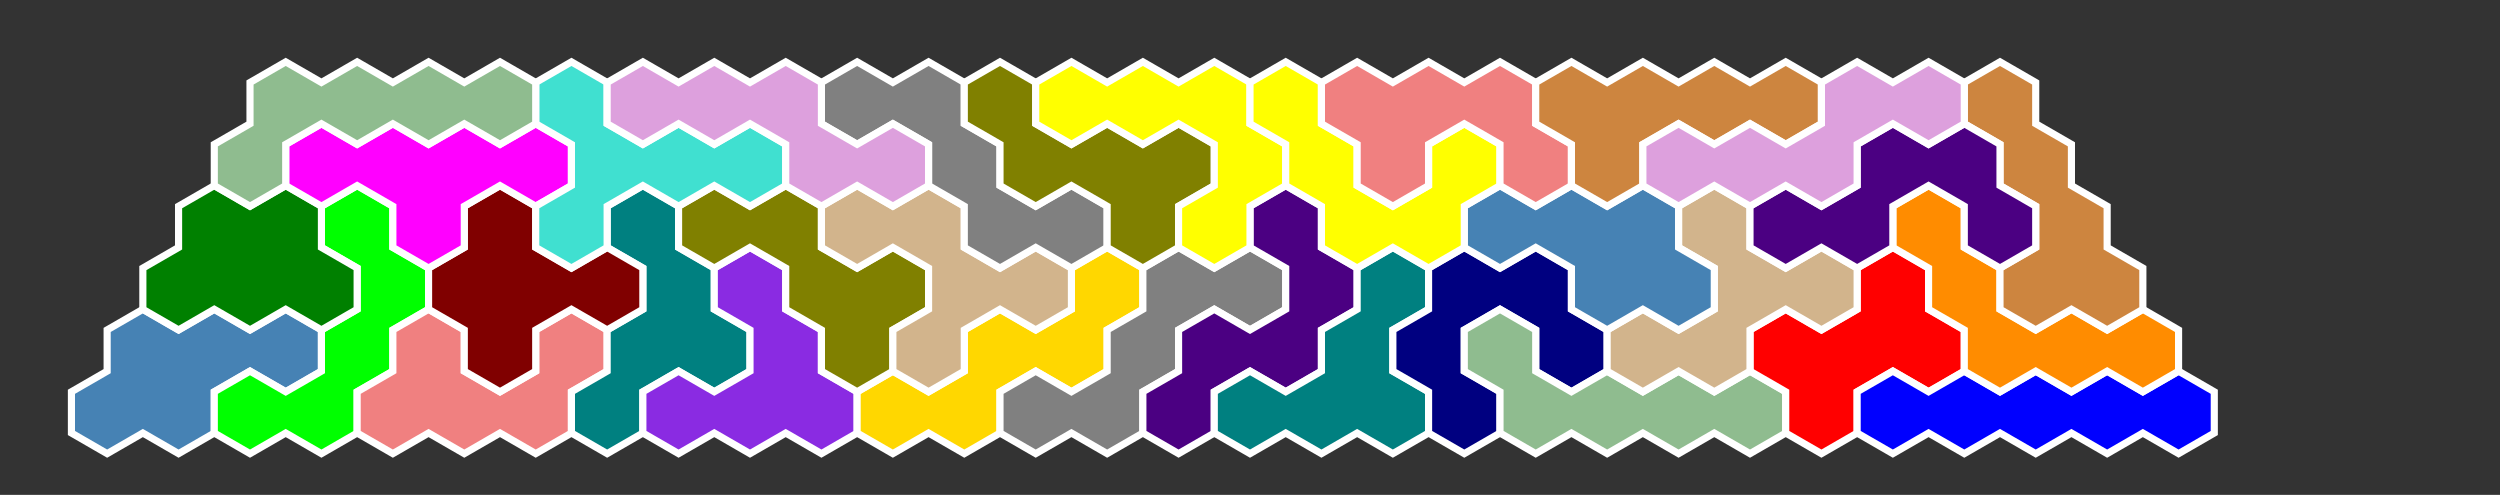 <?xml version="1.0" standalone="no"?>
<!-- Created by Polyform Puzzler (http://puzzler.sourceforge.net/) -->
<svg width="350.000" height="69.282"
     viewBox="0 0 350.000 69.282"
     xmlns="http://www.w3.org/2000/svg"
     xmlns:xlink="http://www.w3.org/1999/xlink">
<rect x="0" y="0" width="350.000" height="69.282" fill="#333333" stroke="none"/>
<g>
<polygon fill="steelblue" stroke="white" stroke-width="1"
         points="10.000,54.848 10.000,60.622 15.000,63.509 15.000,63.509 20.000,60.622 25.000,63.509 30.000,60.622 30.000,54.848 35.000,51.962 40.000,54.848 45.000,51.962 45.000,46.188 40.000,43.301 35.000,46.188 30.000,43.301 25.000,46.188 20.000,43.301 15.000,46.188 15.000,51.962">
<desc>B5</desc>
</polygon>
<polygon fill="lime" stroke="white" stroke-width="1"
         points="30.000,54.848 30.000,60.622 35.000,63.509 35.000,63.509 40.000,60.622 45.000,63.509 50.000,60.622 50.000,54.848 55.000,51.962 55.000,46.188 60.000,43.301 60.000,37.528 55.000,34.641 55.000,28.868 50.000,25.981 45.000,28.868 45.000,34.641 50.000,37.528 50.000,43.301 45.000,46.188 45.000,51.962 40.000,54.848 35.000,51.962">
<desc>C5</desc>
</polygon>
<polygon fill="lightcoral" stroke="white" stroke-width="1"
         points="50.000,54.848 50.000,60.622 55.000,63.509 55.000,63.509 60.000,60.622 65.000,63.509 70.000,60.622 75.000,63.509 80.000,60.622 80.000,54.848 85.000,51.962 85.000,46.188 80.000,43.301 75.000,46.188 75.000,51.962 70.000,54.848 65.000,51.962 65.000,46.188 60.000,43.301 55.000,46.188 55.000,51.962">
<desc>F5</desc>
</polygon>
<polygon fill="teal" stroke="white" stroke-width="1"
         points="80.000,54.848 80.000,60.622 85.000,63.509 85.000,63.509 90.000,60.622 90.000,54.848 95.000,51.962 100.000,54.848 105.000,51.962 105.000,46.188 100.000,43.301 100.000,37.528 95.000,34.641 95.000,28.868 90.000,25.981 85.000,28.868 85.000,34.641 90.000,37.528 90.000,43.301 85.000,46.188 85.000,51.962">
<desc>T5</desc>
</polygon>
<polygon fill="blueviolet" stroke="white" stroke-width="1"
         points="90.000,54.848 90.000,60.622 95.000,63.509 95.000,63.509 100.000,60.622 105.000,63.509 110.000,60.622 115.000,63.509 120.000,60.622 120.000,54.848 115.000,51.962 115.000,46.188 110.000,43.301 110.000,37.528 105.000,34.641 100.000,37.528 100.000,43.301 105.000,46.188 105.000,51.962 100.000,54.848 95.000,51.962">
<desc>V5</desc>
</polygon>
<polygon fill="gold" stroke="white" stroke-width="1"
         points="120.000,54.848 120.000,60.622 125.000,63.509 125.000,63.509 130.000,60.622 135.000,63.509 140.000,60.622 140.000,54.848 145.000,51.962 150.000,54.848 155.000,51.962 155.000,46.188 160.000,43.301 160.000,37.528 155.000,34.641 150.000,37.528 150.000,43.301 145.000,46.188 140.000,43.301 135.000,46.188 135.000,51.962 130.000,54.848 125.000,51.962">
<desc>W5</desc>
</polygon>
<polygon fill="gray" stroke="white" stroke-width="1"
         points="140.000,54.848 140.000,60.622 145.000,63.509 145.000,63.509 150.000,60.622 155.000,63.509 160.000,60.622 160.000,54.848 165.000,51.962 165.000,46.188 170.000,43.301 175.000,46.188 180.000,43.301 180.000,37.528 175.000,34.641 170.000,37.528 165.000,34.641 160.000,37.528 160.000,43.301 155.000,46.188 155.000,51.962 150.000,54.848 145.000,51.962">
<desc>s5</desc>
</polygon>
<polygon fill="indigo" stroke="white" stroke-width="1"
         points="160.000,54.848 160.000,60.622 165.000,63.509 165.000,63.509 170.000,60.622 170.000,54.848 175.000,51.962 180.000,54.848 185.000,51.962 185.000,46.188 190.000,43.301 190.000,37.528 185.000,34.641 185.000,28.868 180.000,25.981 175.000,28.868 175.000,34.641 180.000,37.528 180.000,43.301 175.000,46.188 170.000,43.301 165.000,46.188 165.000,51.962">
<desc>g5</desc>
</polygon>
<polygon fill="teal" stroke="white" stroke-width="1"
         points="170.000,54.848 170.000,60.622 175.000,63.509 175.000,63.509 180.000,60.622 185.000,63.509 190.000,60.622 195.000,63.509 200.000,60.622 200.000,54.848 195.000,51.962 195.000,46.188 200.000,43.301 200.000,37.528 195.000,34.641 190.000,37.528 190.000,43.301 185.000,46.188 185.000,51.962 180.000,54.848 175.000,51.962">
<desc>t5</desc>
</polygon>
<polygon fill="navy" stroke="white" stroke-width="1"
         points="200.000,54.848 200.000,60.622 205.000,63.509 205.000,63.509 210.000,60.622 210.000,54.848 205.000,51.962 205.000,46.188 210.000,43.301 215.000,46.188 215.000,51.962 220.000,54.848 225.000,51.962 225.000,46.188 220.000,43.301 220.000,37.528 215.000,34.641 210.000,37.528 205.000,34.641 200.000,37.528 200.000,43.301 195.000,46.188 195.000,51.962">
<desc>U5</desc>
</polygon>
<polygon fill="darkseagreen" stroke="white" stroke-width="1"
         points="210.000,54.848 210.000,60.622 215.000,63.509 215.000,63.509 220.000,60.622 225.000,63.509 230.000,60.622 235.000,63.509 240.000,60.622 245.000,63.509 250.000,60.622 250.000,54.848 245.000,51.962 240.000,54.848 235.000,51.962 230.000,54.848 225.000,51.962 220.000,54.848 215.000,51.962 215.000,46.188 210.000,43.301 205.000,46.188 205.000,51.962">
<desc>j5</desc>
</polygon>
<polygon fill="red" stroke="white" stroke-width="1"
         points="250.000,54.848 250.000,60.622 255.000,63.509 255.000,63.509 260.000,60.622 260.000,54.848 265.000,51.962 270.000,54.848 275.000,51.962 275.000,46.188 270.000,43.301 270.000,37.528 265.000,34.641 260.000,37.528 260.000,43.301 255.000,46.188 250.000,43.301 245.000,46.188 245.000,51.962">
<desc>X5</desc>
</polygon>
<polygon fill="blue" stroke="white" stroke-width="1"
         points="260.000,54.848 260.000,60.622 265.000,63.509 265.000,63.509 270.000,60.622 275.000,63.509 280.000,60.622 285.000,63.509 290.000,60.622 295.000,63.509 300.000,60.622 305.000,63.509 310.000,60.622 310.000,54.848 305.000,51.962 300.000,54.848 295.000,51.962 290.000,54.848 285.000,51.962 280.000,54.848 275.000,51.962 270.000,54.848 265.000,51.962">
<desc>I5</desc>
</polygon>
<polygon fill="maroon" stroke="white" stroke-width="1"
         points="65.000,46.188 65.000,51.962 70.000,54.848 70.000,54.848 75.000,51.962 75.000,46.188 80.000,43.301 85.000,46.188 90.000,43.301 90.000,37.528 85.000,34.641 80.000,37.528 75.000,34.641 75.000,28.868 70.000,25.981 65.000,28.868 65.000,34.641 60.000,37.528 60.000,43.301">
<desc>A5</desc>
</polygon>
<polygon fill="olive" stroke="white" stroke-width="1"
         points="115.000,46.188 115.000,51.962 120.000,54.848 120.000,54.848 125.000,51.962 125.000,46.188 130.000,43.301 130.000,37.528 125.000,34.641 120.000,37.528 115.000,34.641 115.000,28.868 110.000,25.981 105.000,28.868 100.000,25.981 95.000,28.868 95.000,34.641 100.000,37.528 105.000,34.641 110.000,37.528 110.000,43.301">
<desc>Q5</desc>
</polygon>
<polygon fill="tan" stroke="white" stroke-width="1"
         points="125.000,46.188 125.000,51.962 130.000,54.848 130.000,54.848 135.000,51.962 135.000,46.188 140.000,43.301 145.000,46.188 150.000,43.301 150.000,37.528 145.000,34.641 140.000,37.528 135.000,34.641 135.000,28.868 130.000,25.981 125.000,28.868 120.000,25.981 115.000,28.868 115.000,34.641 120.000,37.528 125.000,34.641 130.000,37.528 130.000,43.301">
<desc>h5</desc>
</polygon>
<polygon fill="tan" stroke="white" stroke-width="1"
         points="225.000,46.188 225.000,51.962 230.000,54.848 230.000,54.848 235.000,51.962 240.000,54.848 245.000,51.962 245.000,46.188 250.000,43.301 255.000,46.188 260.000,43.301 260.000,37.528 255.000,34.641 250.000,37.528 245.000,34.641 245.000,28.868 240.000,25.981 235.000,28.868 235.000,34.641 240.000,37.528 240.000,43.301 235.000,46.188 230.000,43.301">
<desc>H5</desc>
</polygon>
<polygon fill="darkorange" stroke="white" stroke-width="1"
         points="275.000,46.188 275.000,51.962 280.000,54.848 280.000,54.848 285.000,51.962 290.000,54.848 295.000,51.962 300.000,54.848 305.000,51.962 305.000,46.188 300.000,43.301 295.000,46.188 290.000,43.301 285.000,46.188 280.000,43.301 280.000,37.528 275.000,34.641 275.000,28.868 270.000,25.981 265.000,28.868 265.000,34.641 270.000,37.528 270.000,43.301">
<desc>L5</desc>
</polygon>
<polygon fill="green" stroke="white" stroke-width="1"
         points="20.000,37.528 20.000,43.301 25.000,46.188 25.000,46.188 30.000,43.301 35.000,46.188 40.000,43.301 45.000,46.188 50.000,43.301 50.000,37.528 45.000,34.641 45.000,28.868 40.000,25.981 35.000,28.868 30.000,25.981 25.000,28.868 25.000,34.641">
<desc>D5</desc>
</polygon>
<polygon fill="steelblue" stroke="white" stroke-width="1"
         points="220.000,37.528 220.000,43.301 225.000,46.188 225.000,46.188 230.000,43.301 235.000,46.188 240.000,43.301 240.000,37.528 235.000,34.641 235.000,28.868 230.000,25.981 225.000,28.868 220.000,25.981 215.000,28.868 210.000,25.981 205.000,28.868 205.000,34.641 210.000,37.528 215.000,34.641">
<desc>b5</desc>
</polygon>
<polygon fill="peru" stroke="white" stroke-width="1"
         points="280.000,37.528 280.000,43.301 285.000,46.188 285.000,46.188 290.000,43.301 295.000,46.188 300.000,43.301 300.000,37.528 295.000,34.641 295.000,28.868 290.000,25.981 290.000,20.207 285.000,17.321 285.000,11.547 280.000,8.660 275.000,11.547 275.000,17.321 280.000,20.207 280.000,25.981 285.000,28.868 285.000,34.641">
<desc>p5</desc>
</polygon>
<polygon fill="magenta" stroke="white" stroke-width="1"
         points="55.000,28.868 55.000,34.641 60.000,37.528 60.000,37.528 65.000,34.641 65.000,28.868 70.000,25.981 75.000,28.868 80.000,25.981 80.000,20.207 75.000,17.321 70.000,20.207 65.000,17.321 60.000,20.207 55.000,17.321 50.000,20.207 45.000,17.321 40.000,20.207 40.000,25.981 45.000,28.868 50.000,25.981">
<desc>E5</desc>
</polygon>
<polygon fill="turquoise" stroke="white" stroke-width="1"
         points="75.000,28.868 75.000,34.641 80.000,37.528 80.000,37.528 85.000,34.641 85.000,28.868 90.000,25.981 95.000,28.868 100.000,25.981 105.000,28.868 110.000,25.981 110.000,20.207 105.000,17.321 100.000,20.207 95.000,17.321 90.000,20.207 85.000,17.321 85.000,11.547 80.000,8.660 75.000,11.547 75.000,17.321 80.000,20.207 80.000,25.981">
<desc>Y5</desc>
</polygon>
<polygon fill="gray" stroke="white" stroke-width="1"
         points="135.000,28.868 135.000,34.641 140.000,37.528 140.000,37.528 145.000,34.641 150.000,37.528 155.000,34.641 155.000,28.868 150.000,25.981 145.000,28.868 140.000,25.981 140.000,20.207 135.000,17.321 135.000,11.547 130.000,8.660 125.000,11.547 120.000,8.660 115.000,11.547 115.000,17.321 120.000,20.207 125.000,17.321 130.000,20.207 130.000,25.981">
<desc>S5</desc>
</polygon>
<polygon fill="olive" stroke="white" stroke-width="1"
         points="155.000,28.868 155.000,34.641 160.000,37.528 160.000,37.528 165.000,34.641 165.000,28.868 170.000,25.981 170.000,20.207 165.000,17.321 160.000,20.207 155.000,17.321 150.000,20.207 145.000,17.321 145.000,11.547 140.000,8.660 135.000,11.547 135.000,17.321 140.000,20.207 140.000,25.981 145.000,28.868 150.000,25.981">
<desc>q5</desc>
</polygon>
<polygon fill="yellow" stroke="white" stroke-width="1"
         points="165.000,28.868 165.000,34.641 170.000,37.528 170.000,37.528 175.000,34.641 175.000,28.868 180.000,25.981 180.000,20.207 175.000,17.321 175.000,11.547 170.000,8.660 165.000,11.547 160.000,8.660 155.000,11.547 150.000,8.660 145.000,11.547 145.000,17.321 150.000,20.207 155.000,17.321 160.000,20.207 165.000,17.321 170.000,20.207 170.000,25.981">
<desc>r5</desc>
</polygon>
<polygon fill="yellow" stroke="white" stroke-width="1"
         points="185.000,28.868 185.000,34.641 190.000,37.528 190.000,37.528 195.000,34.641 200.000,37.528 205.000,34.641 205.000,28.868 210.000,25.981 210.000,20.207 205.000,17.321 200.000,20.207 200.000,25.981 195.000,28.868 190.000,25.981 190.000,20.207 185.000,17.321 185.000,11.547 180.000,8.660 175.000,11.547 175.000,17.321 180.000,20.207 180.000,25.981">
<desc>R5</desc>
</polygon>
<polygon fill="indigo" stroke="white" stroke-width="1"
         points="245.000,28.868 245.000,34.641 250.000,37.528 250.000,37.528 255.000,34.641 260.000,37.528 265.000,34.641 265.000,28.868 270.000,25.981 275.000,28.868 275.000,34.641 280.000,37.528 285.000,34.641 285.000,28.868 280.000,25.981 280.000,20.207 275.000,17.321 270.000,20.207 265.000,17.321 260.000,20.207 260.000,25.981 255.000,28.868 250.000,25.981">
<desc>G5</desc>
</polygon>
<polygon fill="darkseagreen" stroke="white" stroke-width="1"
         points="30.000,20.207 30.000,25.981 35.000,28.868 35.000,28.868 40.000,25.981 40.000,20.207 45.000,17.321 50.000,20.207 55.000,17.321 60.000,20.207 65.000,17.321 70.000,20.207 75.000,17.321 75.000,11.547 70.000,8.660 65.000,11.547 60.000,8.660 55.000,11.547 50.000,8.660 45.000,11.547 40.000,8.660 35.000,11.547 35.000,17.321">
<desc>J5</desc>
</polygon>
<polygon fill="plum" stroke="white" stroke-width="1"
         points="110.000,20.207 110.000,25.981 115.000,28.868 115.000,28.868 120.000,25.981 125.000,28.868 130.000,25.981 130.000,20.207 125.000,17.321 120.000,20.207 115.000,17.321 115.000,11.547 110.000,8.660 105.000,11.547 100.000,8.660 95.000,11.547 90.000,8.660 85.000,11.547 85.000,17.321 90.000,20.207 95.000,17.321 100.000,20.207 105.000,17.321">
<desc>n5</desc>
</polygon>
<polygon fill="lightcoral" stroke="white" stroke-width="1"
         points="190.000,20.207 190.000,25.981 195.000,28.868 195.000,28.868 200.000,25.981 200.000,20.207 205.000,17.321 210.000,20.207 210.000,25.981 215.000,28.868 220.000,25.981 220.000,20.207 215.000,17.321 215.000,11.547 210.000,8.660 205.000,11.547 200.000,8.660 195.000,11.547 190.000,8.660 185.000,11.547 185.000,17.321">
<desc>f5</desc>
</polygon>
<polygon fill="peru" stroke="white" stroke-width="1"
         points="220.000,20.207 220.000,25.981 225.000,28.868 225.000,28.868 230.000,25.981 230.000,20.207 235.000,17.321 240.000,20.207 245.000,17.321 250.000,20.207 255.000,17.321 255.000,11.547 250.000,8.660 245.000,11.547 240.000,8.660 235.000,11.547 230.000,8.660 225.000,11.547 220.000,8.660 215.000,11.547 215.000,17.321">
<desc>P5</desc>
</polygon>
<polygon fill="plum" stroke="white" stroke-width="1"
         points="230.000,20.207 230.000,25.981 235.000,28.868 235.000,28.868 240.000,25.981 245.000,28.868 250.000,25.981 255.000,28.868 260.000,25.981 260.000,20.207 265.000,17.321 270.000,20.207 275.000,17.321 275.000,11.547 270.000,8.660 265.000,11.547 260.000,8.660 255.000,11.547 255.000,17.321 250.000,20.207 245.000,17.321 240.000,20.207 235.000,17.321">
<desc>N5</desc>
</polygon>
</g>
</svg>
